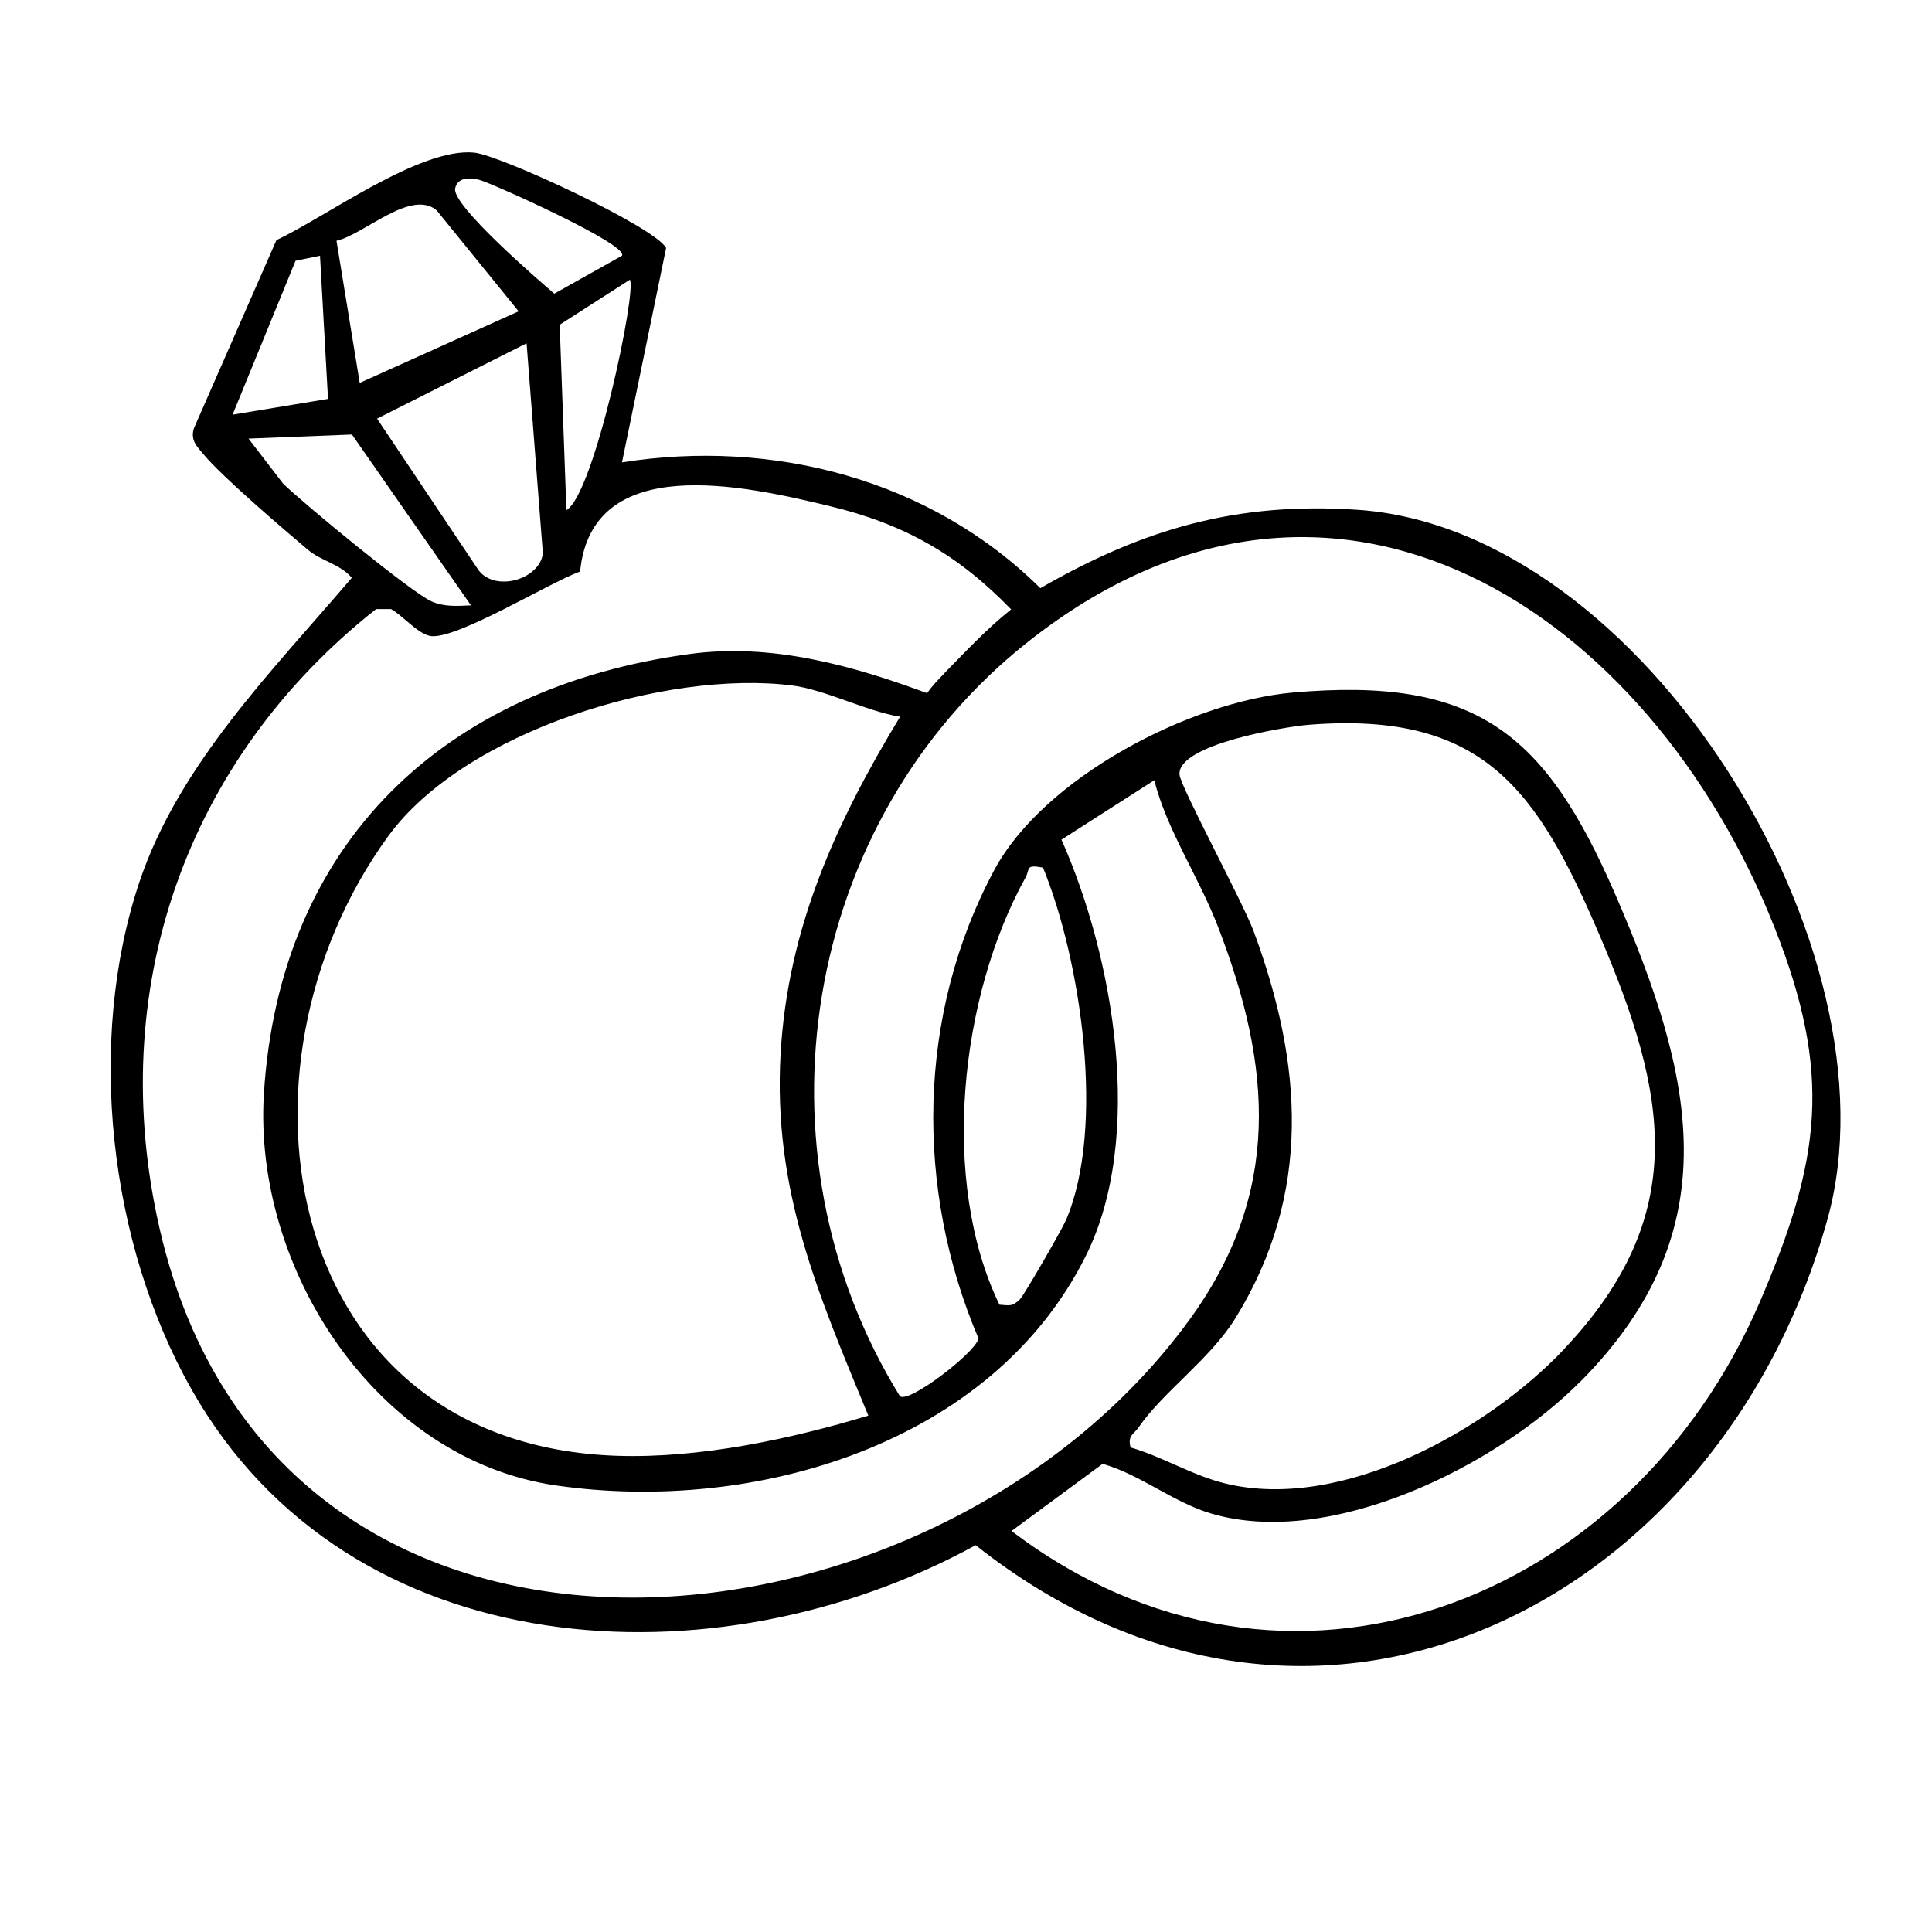 <?xml version="1.0" encoding="UTF-8"?>
<svg id="Rings" xmlns="http://www.w3.org/2000/svg" viewBox="0 0 360 360">
  <path d="M115.9,86.16c28.09-4.45,57.46,3.13,77.95,23.44,19.19-11.06,36.63-16.12,59.07-14.61,53.43,3.58,101.46,82.23,87.62,132.13-19.95,71.92-95.59,110.75-158.74,60.8-48.44,26.54-116.72,22.9-146.12-29.04-15.39-27.19-19.66-64.85-9.69-94.57,7.37-21.95,24.95-39.5,39.56-56.65-2.18-2.57-5.65-3.1-8.15-5.2-4.45-3.75-15.89-13.52-19.34-17.65-1.29-1.54-2.62-2.68-1.94-4.97l15.39-35.1c9.16-4.28,26.77-17.31,36.85-16.3,4.94.5,33.73,13.88,35.76,17.77l-8.22,39.94ZM115.89,47.66c1.4-2.04-24.33-13.56-26.58-14.15-1.95-.5-4.08-.41-4.5,1.6-.65,3.14,15.57,17.13,18.48,19.61l12.6-7.07ZM81.39,39.21c-4.81-4.08-13.57,4.52-18.69,5.65l4.33,26.49,29.61-13.34-15.26-18.8ZM59.62,47.66l-4.55.93-11.73,28.68,17.78-2.94-1.49-26.66ZM105.54,95.05c5.2-2.92,13.19-41.14,11.82-42.93l-13.07,8.39,1.25,34.54ZM98.12,63.97l-27.86,14.04,18.9,28.22c3.08,4.13,11.32,1.81,12-3.08l-3.04-39.18ZM87.76,112.8l-22.18-31.83-19.27.76,6.43,8.37c3.86,3.77,23.86,20.25,27.65,21.95,2.42,1.08,4.85.86,7.38.75ZM175.92,125.49c4.08-4.15,7.91-8.29,12.49-11.94-9.95-10.28-20.01-15.95-33.97-19.29-15.65-3.75-44.15-10.23-46.35,12.24-5.72,2.02-23.59,13.09-28.09,11.97-2.36-.59-4.91-3.73-7.13-4.98h-2.79c-35.54,28.07-50.6,71.14-40.27,115.74,21.81,94.15,143.7,82.8,191.82,16.7,17.24-23.68,15.39-47.14,5.35-73.19-3.61-9.37-9.5-17.95-11.9-27.35l-17.29,11.07c9.72,21.9,15.57,55.43,4.53,77.57-17.5,35.1-61.68,48.09-98.66,42.77-33.51-4.82-56.49-40.34-54.49-72.93,2.89-46.98,33.75-75.87,79.44-82.02,15.16-2.04,30.12,2.12,44.14,7.31.96-1.37,2-2.44,3.17-3.64ZM294.54,257.37c-15.67,15.82-46.56,31.21-68.8,24.67-7.13-2.1-13.12-7.21-20.28-9.28l-16.98,12.52c51.35,38.91,115.41,13.15,139.43-42.66,11.39-26.48,13.57-42.5,2.72-69.87-23.16-58.37-81.84-98.43-139.09-53.15-42.23,33.41-52.08,94.84-23.85,140.57,1.68,1.37,13.96-8.04,14.65-10.74-11.87-27.84-11.52-60.33,2.91-87.28,9.21-17.21,36.41-31.42,55.72-33.11,34.2-3,47.01,7.61,60.07,37.76,14.48,33.43,21.58,62.25-6.48,90.57ZM167.72,133.55c-6.39-1.05-13.91-5.03-20.11-5.82-23.37-2.96-61.02,8.47-75.29,28.11-31.64,43.54-19.58,113.42,42.76,115.43,15.29.49,32.19-3.1,46.72-7.49-9.38-22.72-17.78-42-16.35-67.39,1.32-23.45,10.38-43.23,22.27-62.84ZM291.48,251.34c23.57-24.97,19.24-47.52,6.56-77.11-11.64-27.18-21.68-41.69-54.04-39.19-4.53.35-24.72,3.7-24.21,9.32.21,2.32,11.79,23.73,13.81,29.17,9.13,24.62,10.95,48.81-3.38,72.07-4.71,7.64-13.51,13.75-18.09,20.41-.86,1.25-2.07,1.46-1.46,3.7,6.07,1.77,11.51,5.23,17.72,6.73,21.49,5.2,48.61-9.74,63.1-25.09ZM194.35,161.67c-3.38-.63-2.35.21-3.28,1.89-12.21,22.02-16,56.51-4.84,79.55,1.99.15,2.39.36,3.81-.99.75-.71,7.83-13,8.59-14.77,7.39-17.27,2.8-48.36-4.28-65.68Z"/>
</svg>